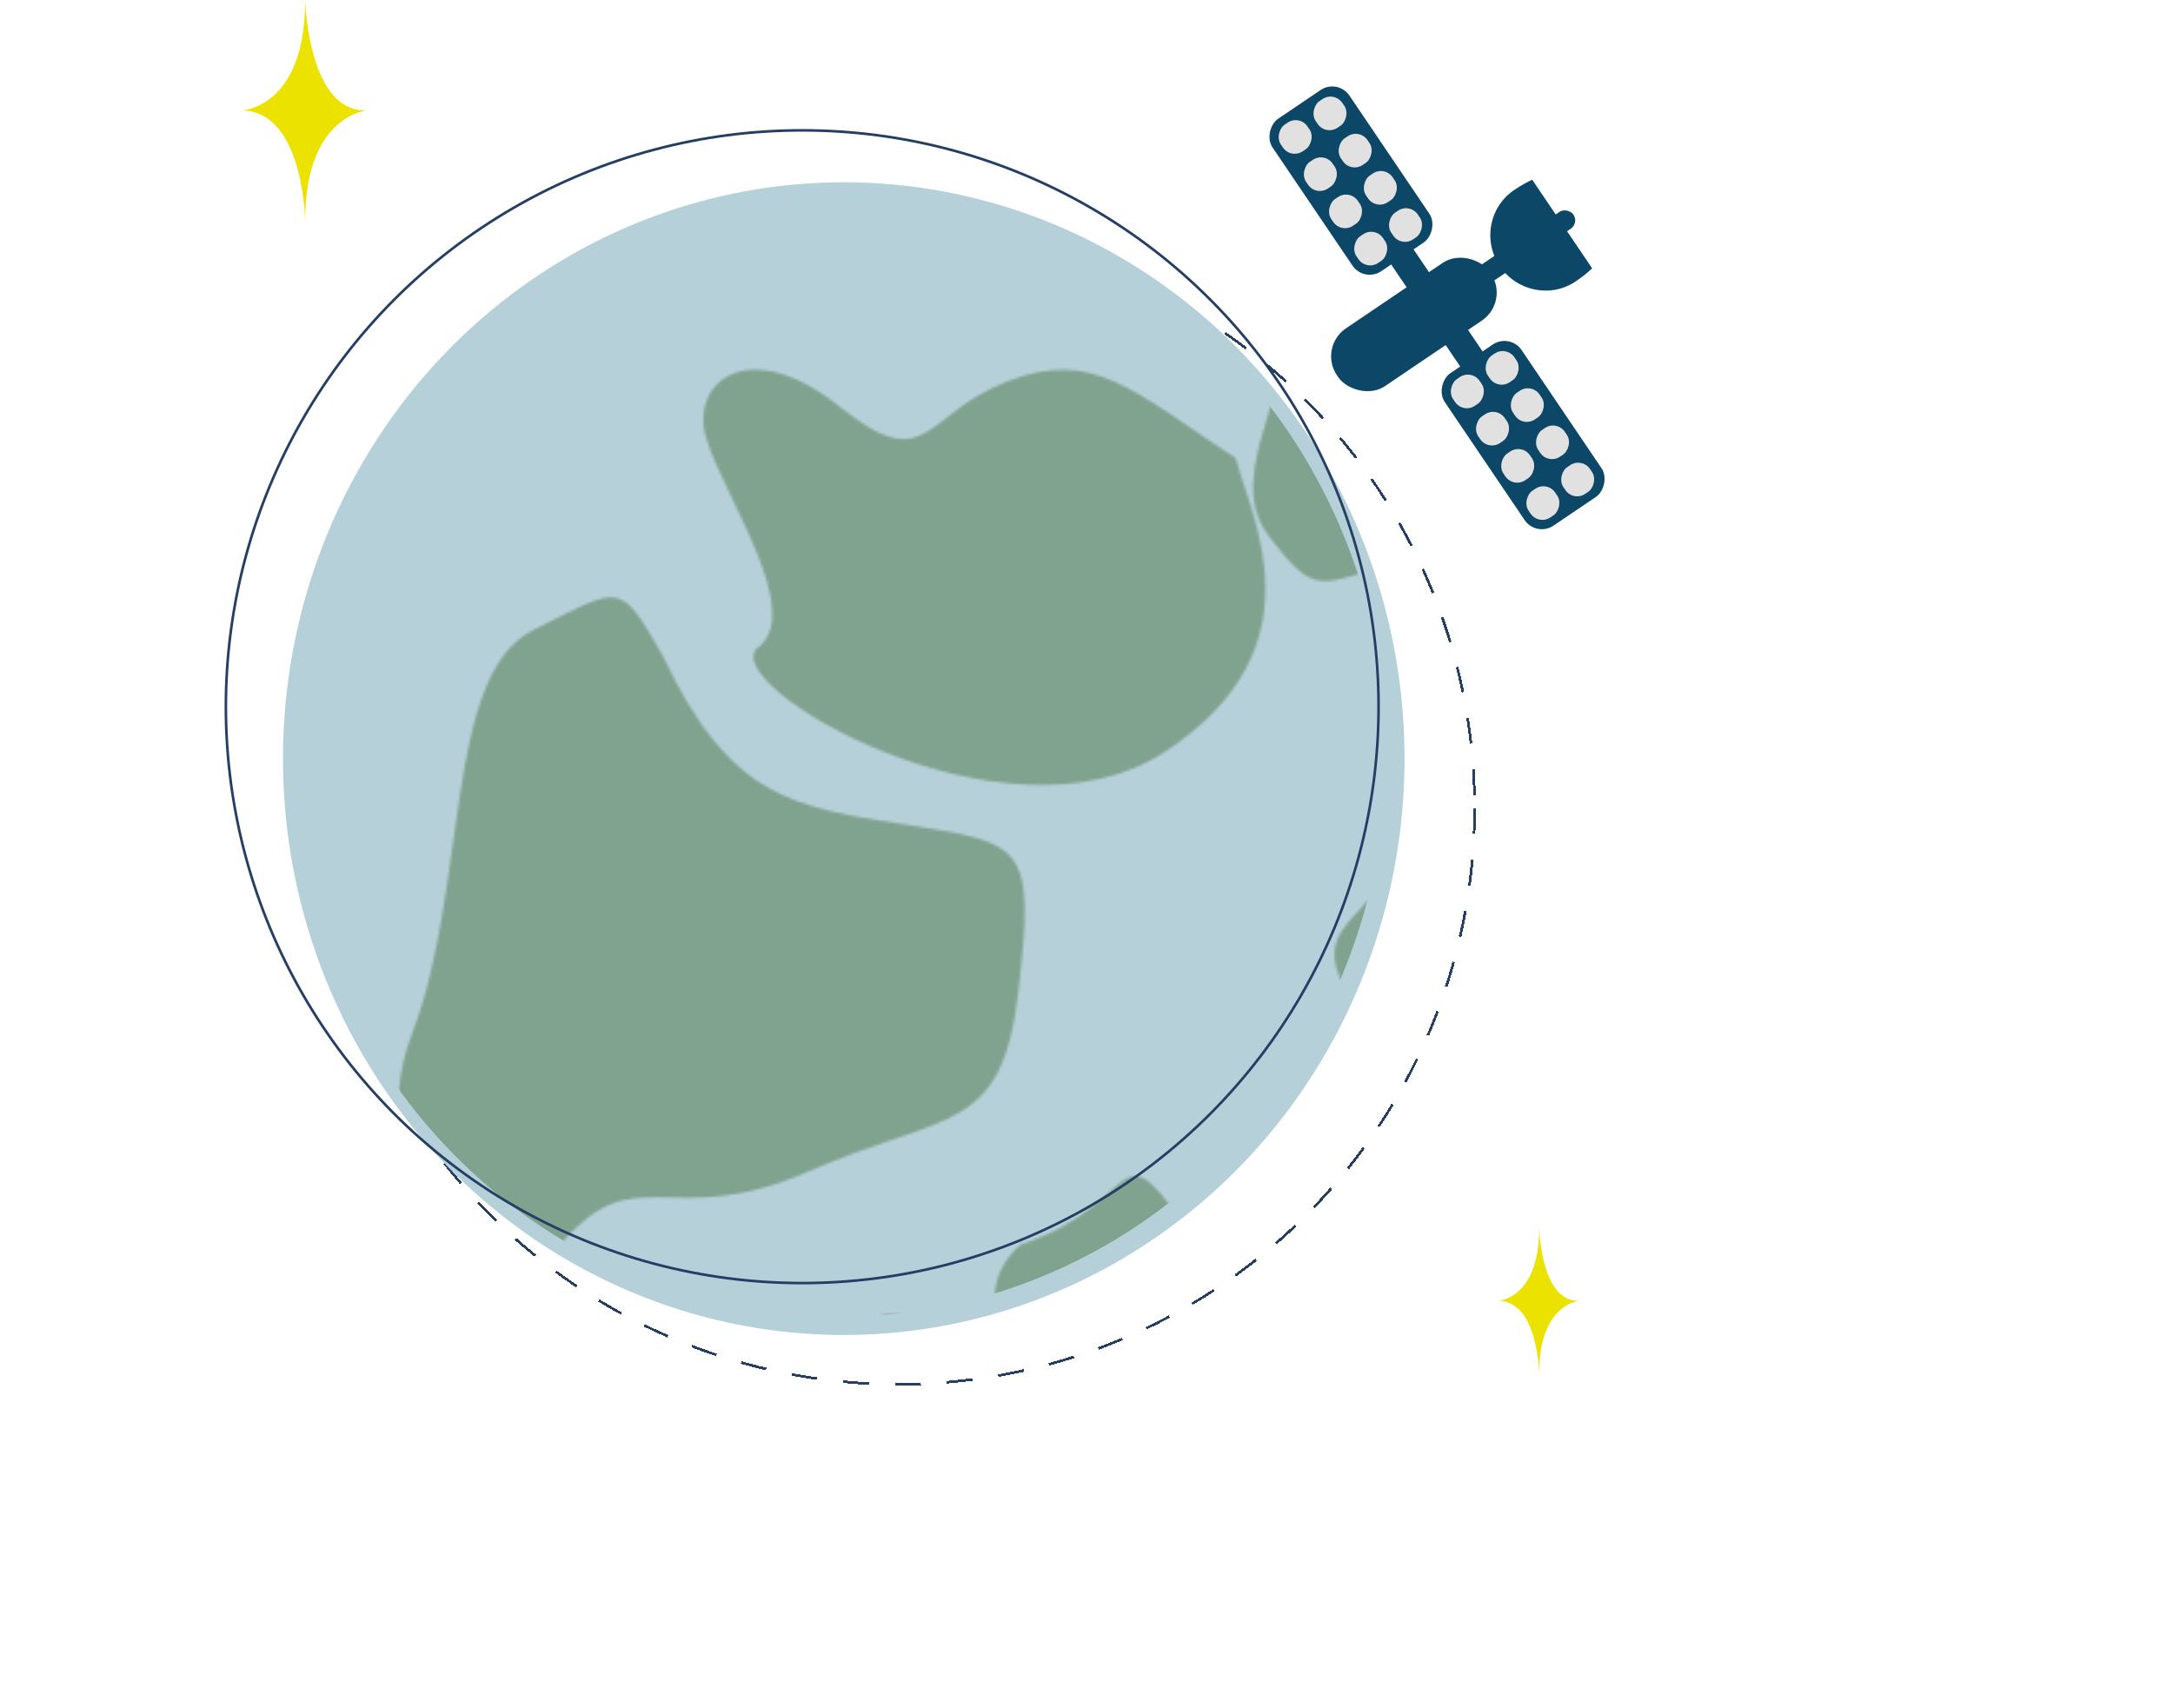 <svg width="837" height="658" viewBox="0 0 837 658" fill="none" xmlns="http://www.w3.org/2000/svg">
<g filter="url(#filter0_d_25_931)">
<circle cx="346" cy="307.209" r="222" stroke="#253E64" stroke-dasharray="10 10" shape-rendering="crispEdges"/>
</g>
<ellipse cx="325" cy="292.209" rx="216" ry="222" fill="#B6D0D9"/>
<mask id="mask0_25_931" style="mask-type:alpha" maskUnits="userSpaceOnUse" x="-441" y="113" width="594" height="532">
<path d="M115.666 405.77C88.538 320.466 80.119 324.216 18.38 318.591C-15.295 315.207 -40.552 318.591 -62.067 342.027C-83.582 365.462 -88.259 363.587 -62.067 405.77C-35.875 447.954 -30.262 466.702 -40.552 498.574C-50.842 530.445 28.67 540.757 52.056 498.574C75.442 456.39 142.793 491.074 115.666 405.77Z" fill="#5C835B" fill-opacity="0.59"/>
<path d="M141.691 533.643C156.806 547.597 152.057 559.825 148.649 586.918C138.422 595.51 119.434 623.092 82.862 601.479C46.291 579.867 52.355 504.022 63.969 509.771C75.584 515.521 90.867 488.144 100.617 478.983C110.367 469.823 125.789 477.22 120.188 502.279C114.587 527.337 126.575 519.688 141.691 533.643Z" fill="#5C835B" fill-opacity="0.59"/>
</mask>
<g mask="url(#mask0_25_931)">
<ellipse cx="323" cy="290.209" rx="211" ry="217" fill="#5C835B"/>
</g>
<mask id="mask1_25_931" style="mask-type:alpha" maskUnits="userSpaceOnUse" x="153" y="113" width="594" height="532">
<path d="M456.284 471.895C428.784 432.895 439.784 463.895 393.284 479.395C369.284 498.895 393.284 535.895 404.784 550.395C416.284 564.895 481.784 533.895 472.784 521.395C463.784 508.895 483.784 510.895 456.284 471.895Z" fill="#5C835B" fill-opacity="0.59"/>
<path d="M540.316 216.594C573.147 208.839 576.169 209.769 574.217 168.303C558.189 80.148 469.119 121.704 486.867 132.299C504.615 142.894 469.485 181.211 488.566 206.28C507.646 231.348 507.486 224.35 540.316 216.594Z" fill="#5C835B" fill-opacity="0.59"/>
<path d="M378.667 590.214C381.667 553.214 397.167 545.214 352.167 508.214C325.667 492.714 299.667 562.714 316.167 590.214C332.667 617.714 375.667 627.214 378.667 590.214Z" fill="#5C835B" fill-opacity="0.59"/>
<path d="M561.585 580.094C547.085 534.594 542.585 536.594 509.585 533.594C491.585 531.789 478.085 533.594 466.585 546.094C455.085 558.594 452.585 557.594 466.585 580.094C480.585 602.594 483.585 612.594 478.085 629.594C472.585 646.594 515.085 652.094 527.585 629.594C540.085 607.094 576.085 625.594 561.585 580.094Z" fill="#5C835B" fill-opacity="0.59"/>
<path d="M350.539 317.883C306.291 311.011 281.512 308.363 255.195 252.407C238.452 223.443 239.675 225.463 205.246 242.783C170.816 260.104 180.4 342.128 158.729 398.098C137.058 454.068 186.679 514.443 215.711 479.617C244.743 444.791 257.802 474.687 311.313 451.263C364.824 427.839 385.862 437.373 392.29 381.703C398.718 326.032 394.786 324.755 350.539 317.883Z" fill="#5C835B" fill-opacity="0.59"/>
<path d="M388.086 146.876C421.206 134.021 436.569 150.67 476.009 176.52C481.574 198.907 509.948 249.297 448.663 289.623C387.378 329.948 274.328 262.973 292.063 249.32C309.798 235.667 278.93 191.179 272.121 169.102C265.312 147.025 288.493 128.717 323.113 156.426C357.732 184.135 354.967 159.732 388.086 146.876Z" fill="#5C835B" fill-opacity="0.59"/>
<path d="M709.666 405.293C682.538 319.989 674.119 323.738 612.38 318.114C578.705 314.729 553.448 318.114 531.933 341.549C510.418 364.984 505.741 363.109 531.933 405.293C558.125 447.476 563.738 466.224 553.448 498.096C543.158 529.968 622.67 540.279 646.056 498.096C669.442 455.913 736.793 490.597 709.666 405.293Z" fill="#5C835B" fill-opacity="0.59"/>
<path d="M735.691 533.165C750.806 547.119 746.057 559.348 742.649 586.44C732.422 595.032 713.434 622.614 676.862 601.002C640.291 579.389 646.355 503.544 657.969 509.294C669.584 515.043 684.867 487.666 694.617 478.506C704.367 469.346 719.789 476.743 714.188 501.801C708.587 526.86 720.575 519.211 735.691 533.165Z" fill="#5C835B" fill-opacity="0.59"/>
</mask>
<g mask="url(#mask1_25_931)">
<ellipse cx="323" cy="290.209" rx="211" ry="217" fill="#5C835B"/>
</g>
<circle cx="309" cy="272.209" r="222" stroke="#253E64"/>
<g filter="url(#filter1_dd_25_931)">
<rect x="581.562" y="108.188" width="71.044" height="26.858" rx="13" transform="rotate(145.92 581.562 108.188)" fill="#0C4767"/>
<rect x="543.927" y="87.248" width="49.384" height="10.397" transform="rotate(55.92 543.927 87.248)" fill="#0C4767"/>
<rect x="607.566" y="77.784" width="43.066" height="6.815" rx="3.408" transform="rotate(145.92 607.566 77.784)" fill="#0C4767" stroke="#0C4767"/>
<rect x="515.294" y="22.192" width="70.895" height="35.727" rx="8" transform="rotate(55.92 515.294 22.192)" fill="#0C4767"/>
<rect x="514.084" y="26.381" width="13.398" height="13.398" rx="6" transform="rotate(55.92 514.084 26.381)" fill="#E1E1E1"/>
<rect x="514.084" y="26.381" width="13.398" height="13.398" rx="6" transform="rotate(55.92 514.084 26.381)" stroke="#0C4767"/>
<rect x="523.781" y="40.714" width="13.398" height="13.398" rx="6" transform="rotate(55.92 523.781 40.714)" fill="#E1E1E1"/>
<rect x="523.781" y="40.714" width="13.398" height="13.398" rx="6" transform="rotate(55.92 523.781 40.714)" stroke="#0C4767"/>
<rect x="533.478" y="55.047" width="13.398" height="13.398" rx="6" transform="rotate(55.92 533.478 55.047)" fill="#E1E1E1"/>
<rect x="533.478" y="55.047" width="13.398" height="13.398" rx="6" transform="rotate(55.92 533.478 55.047)" stroke="#0C4767"/>
<rect x="543.175" y="69.38" width="13.398" height="13.398" rx="6" transform="rotate(55.92 543.175 69.38)" fill="#E1E1E1"/>
<rect x="543.175" y="69.38" width="13.398" height="13.398" rx="6" transform="rotate(55.92 543.175 69.38)" stroke="#0C4767"/>
<rect x="500.676" y="35.452" width="13.398" height="13.398" rx="6" transform="rotate(55.92 500.676 35.452)" fill="#E1E1E1"/>
<rect x="500.676" y="35.452" width="13.398" height="13.398" rx="6" transform="rotate(55.92 500.676 35.452)" stroke="#0C4767"/>
<rect x="510.373" y="49.785" width="13.398" height="13.398" rx="6" transform="rotate(55.92 510.373 49.785)" fill="#E1E1E1"/>
<rect x="510.373" y="49.785" width="13.398" height="13.398" rx="6" transform="rotate(55.92 510.373 49.785)" stroke="#0C4767"/>
<rect x="520.07" y="64.118" width="13.398" height="13.398" rx="6" transform="rotate(55.92 520.07 64.118)" fill="#E1E1E1"/>
<rect x="520.07" y="64.118" width="13.398" height="13.398" rx="6" transform="rotate(55.92 520.07 64.118)" stroke="#0C4767"/>
<rect x="529.767" y="78.451" width="13.398" height="13.398" rx="6" transform="rotate(55.92 529.767 78.451)" fill="#E1E1E1"/>
<rect x="529.767" y="78.451" width="13.398" height="13.398" rx="6" transform="rotate(55.92 529.767 78.451)" stroke="#0C4767"/>
<rect x="581.608" y="120.212" width="70.895" height="35.727" rx="8" transform="rotate(55.92 581.608 120.212)" fill="#0C4767"/>
<rect x="580.398" y="124.4" width="13.398" height="13.398" rx="6" transform="rotate(55.92 580.398 124.4)" fill="#E1E1E1"/>
<rect x="580.398" y="124.4" width="13.398" height="13.398" rx="6" transform="rotate(55.92 580.398 124.4)" stroke="#0C4767"/>
<rect x="590.095" y="138.733" width="13.398" height="13.398" rx="6" transform="rotate(55.92 590.095 138.733)" fill="#E1E1E1"/>
<rect x="590.095" y="138.733" width="13.398" height="13.398" rx="6" transform="rotate(55.92 590.095 138.733)" stroke="#0C4767"/>
<rect x="599.792" y="153.066" width="13.398" height="13.398" rx="6" transform="rotate(55.92 599.792 153.066)" fill="#E1E1E1"/>
<rect x="599.792" y="153.066" width="13.398" height="13.398" rx="6" transform="rotate(55.92 599.792 153.066)" stroke="#0C4767"/>
<rect x="609.489" y="167.399" width="13.398" height="13.398" rx="6" transform="rotate(55.92 609.489 167.399)" fill="#E1E1E1"/>
<rect x="609.489" y="167.399" width="13.398" height="13.398" rx="6" transform="rotate(55.92 609.489 167.399)" stroke="#0C4767"/>
<rect x="566.99" y="133.472" width="13.398" height="13.398" rx="6" transform="rotate(55.92 566.99 133.472)" fill="#E1E1E1"/>
<rect x="566.99" y="133.472" width="13.398" height="13.398" rx="6" transform="rotate(55.92 566.99 133.472)" stroke="#0C4767"/>
<rect x="576.687" y="147.805" width="13.398" height="13.398" rx="6" transform="rotate(55.92 576.687 147.805)" fill="#E1E1E1"/>
<rect x="576.687" y="147.805" width="13.398" height="13.398" rx="6" transform="rotate(55.92 576.687 147.805)" stroke="#0C4767"/>
<rect x="586.384" y="162.138" width="13.398" height="13.398" rx="6" transform="rotate(55.92 586.384 162.138)" fill="#E1E1E1"/>
<rect x="586.384" y="162.138" width="13.398" height="13.398" rx="6" transform="rotate(55.92 586.384 162.138)" stroke="#0C4767"/>
<rect x="596.081" y="176.471" width="13.398" height="13.398" rx="6" transform="rotate(55.92 596.081 176.471)" fill="#E1E1E1"/>
<rect x="596.081" y="176.471" width="13.398" height="13.398" rx="6" transform="rotate(55.92 596.081 176.471)" stroke="#0C4767"/>
<path fill-rule="evenodd" clip-rule="evenodd" d="M577.718 94.537C584.283 104.241 597.367 106.855 606.943 100.377C609.533 98.624 611.618 96.958 613.269 95.359L590.181 61.233C588.083 62.17 585.76 63.485 583.17 65.238C573.594 71.716 571.153 84.834 577.718 94.537Z" fill="#0C4767"/>
</g>
<path d="M607.861 501.047C592.854 501.047 592.854 470.592 592.854 473.153C592.854 501.047 576.292 501.047 577.024 501.047C592.854 501.047 592.854 530.495 592.854 528.941C592.854 501.047 609.691 501.047 607.861 501.047Z" fill="#ECE200"/>
<path d="M140.785 42.571C117.548 42.571 117.548 -3.655 117.548 0.232C117.548 42.571 91.903 42.571 93.037 42.571C117.548 42.571 117.548 87.27 117.548 84.91C117.548 42.571 143.618 42.571 140.785 42.571Z" fill="#ECE200"/>
<defs>
<filter id="filter0_d_25_931" x="119.5" y="84.709" width="453" height="453" filterUnits="userSpaceOnUse" color-interpolation-filters="sRGB">
<feFlood flood-opacity="0" result="BackgroundImageFix"/>
<feColorMatrix in="SourceAlpha" type="matrix" values="0 0 0 0 0 0 0 0 0 0 0 0 0 0 0 0 0 0 127 0" result="hardAlpha"/>
<feOffset dy="4"/>
<feGaussianBlur stdDeviation="2"/>
<feComposite in2="hardAlpha" operator="out"/>
<feColorMatrix type="matrix" values="0 0 0 0 0 0 0 0 0 0 0 0 0 0 0 0 0 0 0.25 0"/>
<feBlend mode="normal" in2="BackgroundImageFix" result="effect1_dropShadow_25_931"/>
<feBlend mode="normal" in="SourceGraphic" in2="effect1_dropShadow_25_931" result="shape"/>
</filter>
<filter id="filter1_dd_25_931" x="474.812" y="17.301" width="157.415" height="198.542" filterUnits="userSpaceOnUse" color-interpolation-filters="sRGB">
<feFlood flood-opacity="0" result="BackgroundImageFix"/>
<feColorMatrix in="SourceAlpha" type="matrix" values="0 0 0 0 0 0 0 0 0 0 0 0 0 0 0 0 0 0 127 0" result="hardAlpha"/>
<feOffset dy="2"/>
<feGaussianBlur stdDeviation="1.5"/>
<feColorMatrix type="matrix" values="0 0 0 0 0 0 0 0 0 0 0 0 0 0 0 0 0 0 0.3 0"/>
<feBlend mode="normal" in2="BackgroundImageFix" result="effect1_dropShadow_25_931"/>
<feColorMatrix in="SourceAlpha" type="matrix" values="0 0 0 0 0 0 0 0 0 0 0 0 0 0 0 0 0 0 127 0" result="hardAlpha"/>
<feMorphology radius="4" operator="dilate" in="SourceAlpha" result="effect2_dropShadow_25_931"/>
<feOffset dy="6"/>
<feGaussianBlur stdDeviation="5"/>
<feColorMatrix type="matrix" values="0 0 0 0 0 0 0 0 0 0 0 0 0 0 0 0 0 0 0.15 0"/>
<feBlend mode="normal" in2="effect1_dropShadow_25_931" result="effect2_dropShadow_25_931"/>
<feBlend mode="normal" in="SourceGraphic" in2="effect2_dropShadow_25_931" result="shape"/>
</filter>
</defs>
</svg>
